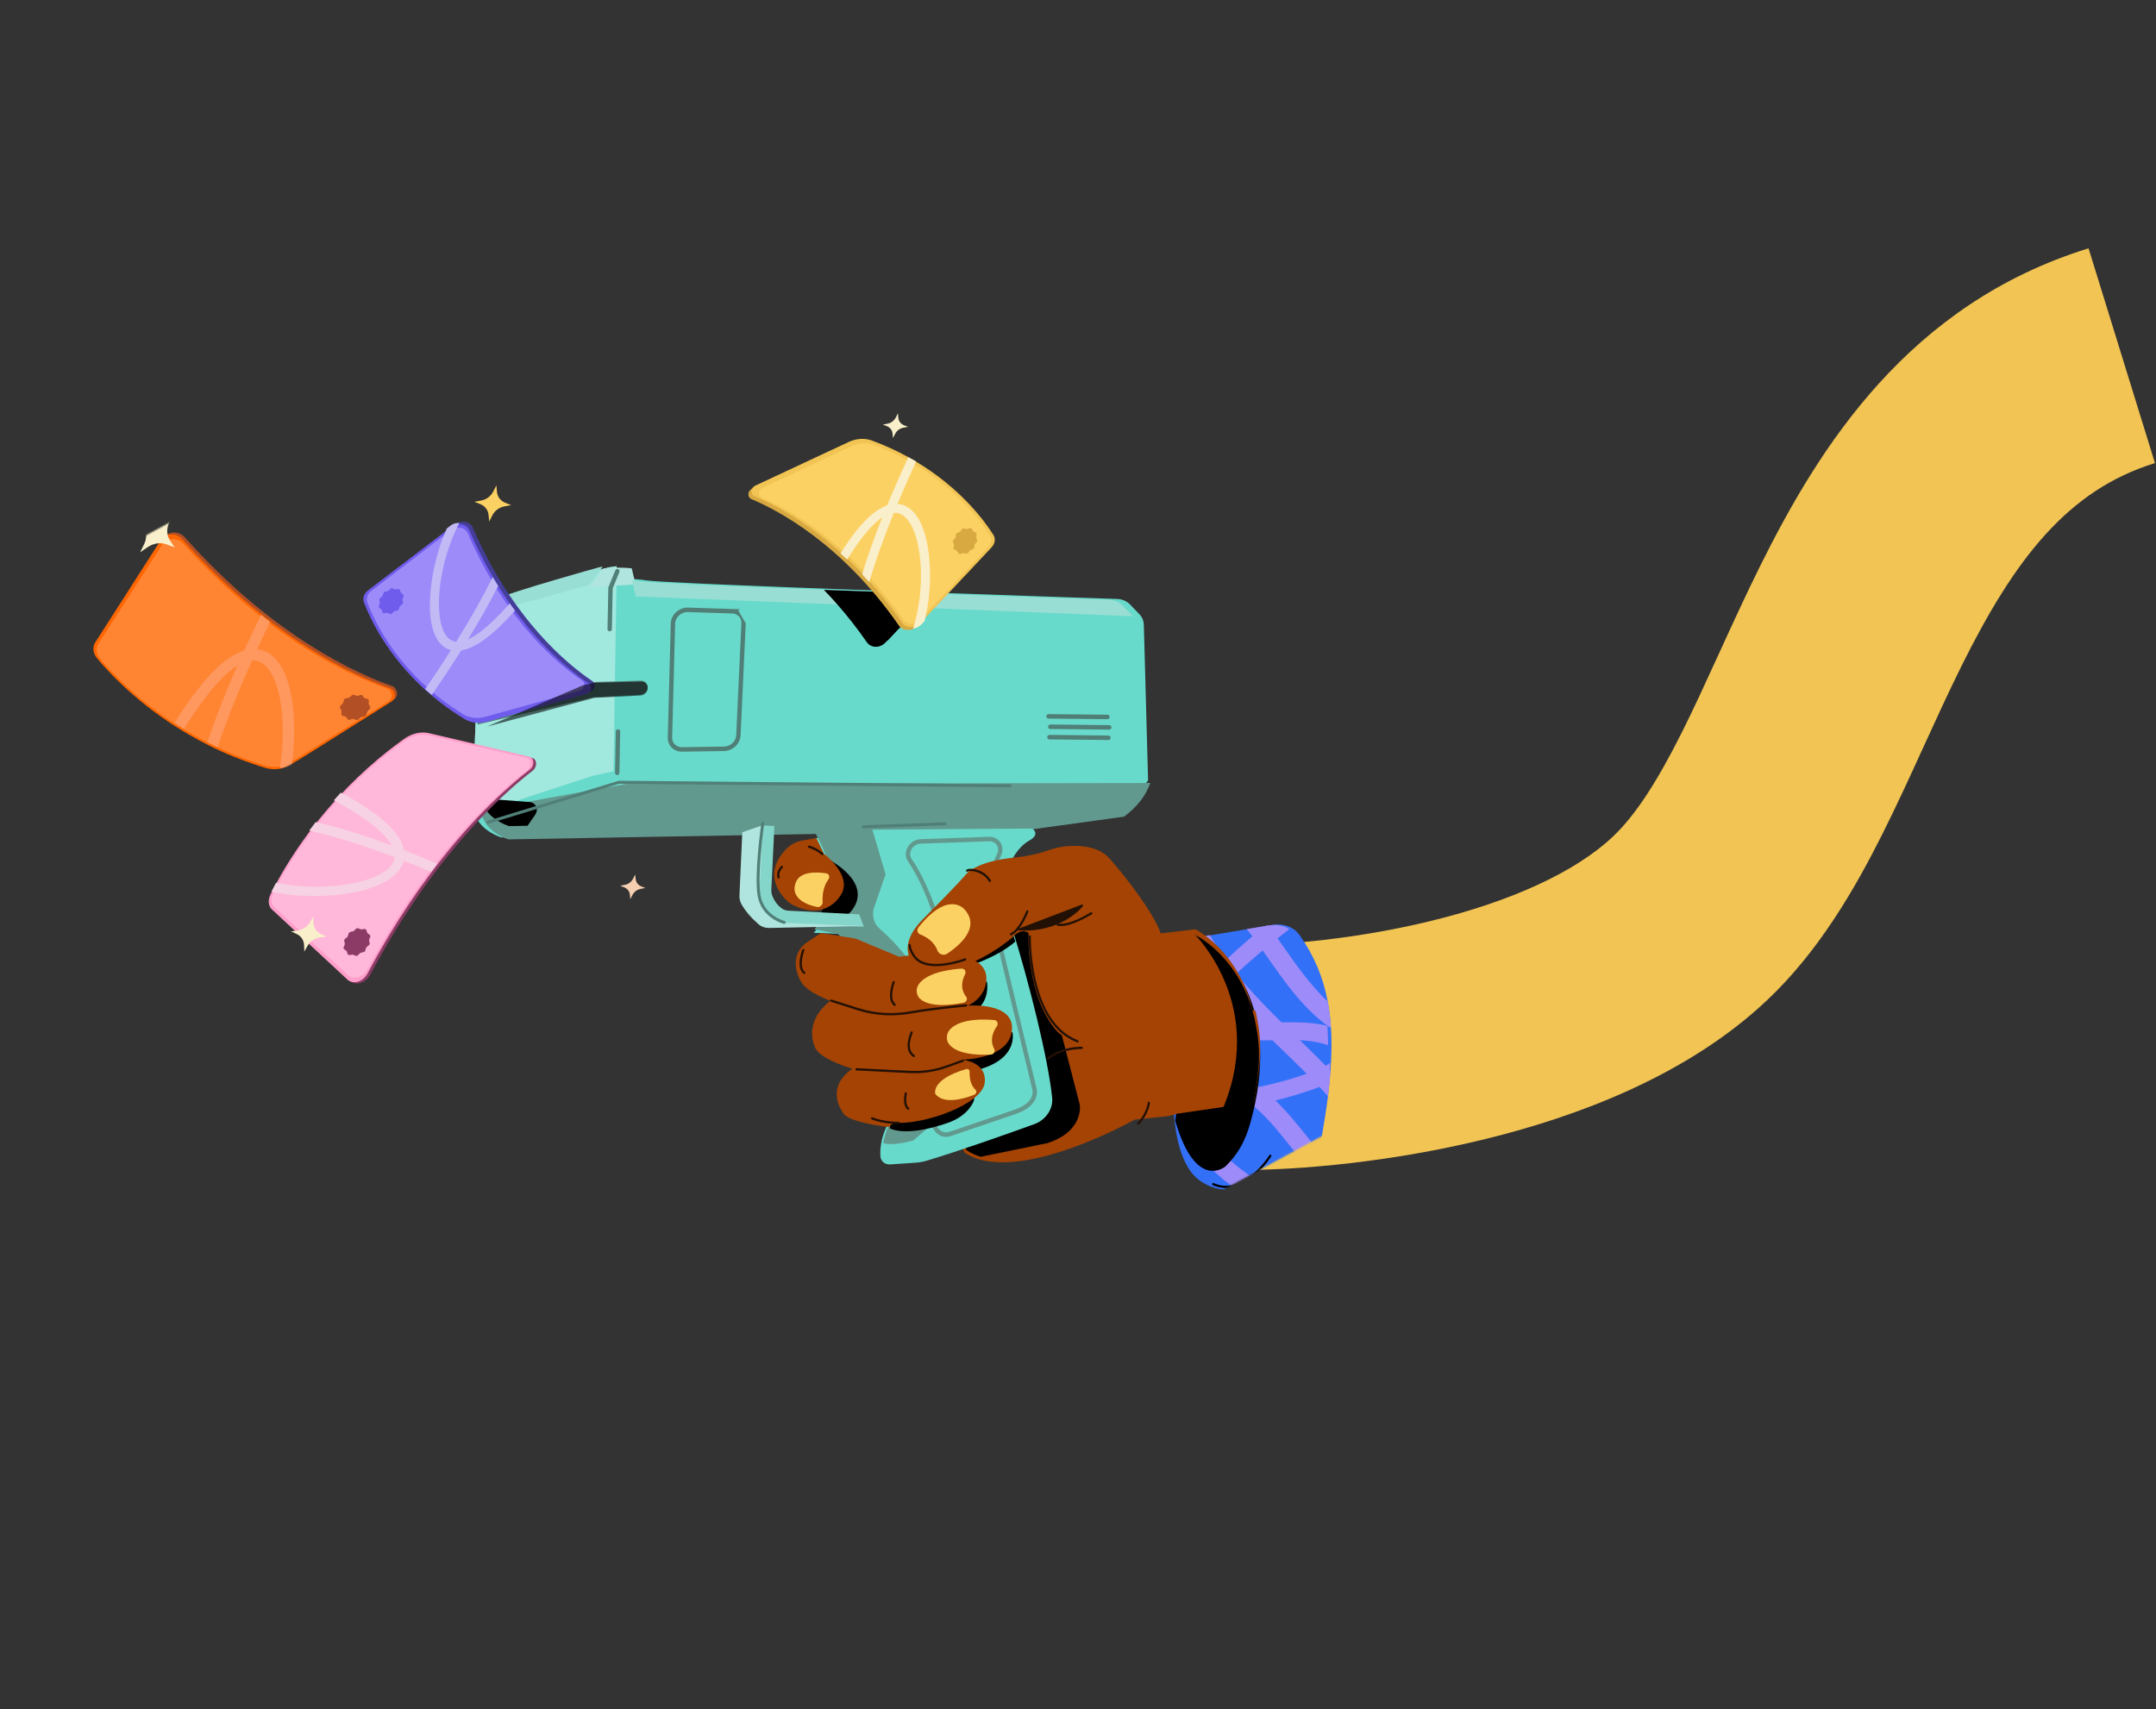 <svg width="1448" height="1148" viewBox="0 0 1448 1148" fill="none" xmlns="http://www.w3.org/2000/svg">
<rect x="0" y="0" width="1448" height="1148" fill="#333333" stroke="none"/>
<path fill-rule="evenodd" clip-rule="evenodd" d="M1129.35 492.366C1112.6 525.764 1098.07 547.955 1083.16 562.039C1057.54 586.236 1013.98 605.591 961.835 618.413C911.209 630.861 861.726 634.929 833.5 634.929V785.929C872.775 785.929 934.442 780.646 997.891 765.045C1059.82 749.817 1133.26 722.422 1186.84 671.818C1221.43 639.153 1245.47 597.656 1264.32 560.085C1273.94 540.907 1283.04 520.997 1291.61 502.251L1291.7 502.037C1300.43 482.945 1308.68 464.882 1317.43 447.265C1353.17 375.321 1388.76 329.16 1447.3 311.06L1402.7 166.798C1281.74 204.198 1221.83 300.287 1182.19 380.093C1172.35 399.92 1163.22 419.885 1154.81 438.304L1154.26 439.494C1145.5 458.666 1137.54 476.06 1129.35 492.366Z" fill="#F1C453"/>
<mask id="mask0_958_115" style="mask-type:luminance" maskUnits="userSpaceOnUse" x="21" y="82" width="918" height="973">
<path d="M21.268 401.179L610.309 82.123L938.913 735.482L349.873 1054.54L21.268 401.179Z" fill="white"/>
</mask>
<g mask="url(#mask0_958_115)">
<path d="M799.434 786.56C803.942 792.946 810.99 797.145 819.027 798.658C822.617 799.327 827.227 799.928 832.538 800.018C838.08 800.094 844.377 799.628 851.051 798.057C859.292 796.123 868.112 792.536 876.748 786.35C877.219 786.008 877.785 785.416 878.391 784.629C878.775 784.155 879.154 783.621 879.549 783.035C881.879 779.623 883.758 775.995 885.182 772.217C886.423 768.977 887.345 765.626 887.943 762.251C889.548 753.085 890.878 744.42 891.901 736.183C892.3 732.936 892.648 729.783 892.934 726.688C893.201 724.131 893.408 721.601 893.581 719.138C893.744 716.941 893.877 714.785 893.963 712.674C894.155 709.016 894.243 705.433 894.242 701.966C894.258 698.051 894.139 694.252 893.906 690.558C893.868 690.008 893.83 689.458 893.792 688.908C893.399 683.279 892.714 677.88 891.706 672.696C888.634 656.379 882.574 641.877 872.823 628.121C871.576 626.358 870.007 624.905 868.221 623.783C864.482 621.396 859.762 620.482 854.923 621.277L851.969 621.778L851.615 621.838L837.586 624.159L812.971 628.26L803.764 629.793C803.764 629.793 803.191 631.839 802.288 635.466C798.085 652.117 786.542 702.133 788.157 742.637C788.32 746.718 788.607 750.711 789.06 754.552C790.555 767.307 793.762 778.522 799.434 786.56Z" fill="#3370F8"/>
<path d="M884.088 700.014C886.735 700.531 889.455 701.142 891.927 702.125C891.942 698.217 891.824 694.425 891.592 690.738C891.554 690.189 891.516 689.64 891.479 689.091C878.564 685.809 864.515 686.819 850.977 686.857C844.167 686.885 837.207 686.905 830.747 685.257C827.669 684.448 824.689 683.321 822.157 681.516C820.24 680.122 818.736 678.176 818.262 676.241C817.627 673.694 818.04 671.477 818.932 669.131C819.908 666.61 821.461 664.191 823.372 661.688C827.52 656.267 833.072 651.461 838.365 646.8C847.299 638.897 856.498 631.33 865.979 624.092C862.251 621.709 857.544 620.797 852.717 621.591L849.772 622.09L849.419 622.151C840.34 629.432 831.546 637.041 823.172 644.972C813.042 654.575 802.126 667.932 806.679 681.485C811.422 695.654 829.374 698.419 843.315 698.804C856.833 699.154 870.973 697.477 884.088 700.014Z" fill="#9C8BF9"/>
<path d="M792.083 754.2C795.368 753.336 798.662 752.491 801.944 751.671C818.092 747.679 834.301 744.458 850.467 740.686C858.514 738.82 866.55 736.749 874.467 734.168C880.367 732.251 886.667 730.268 892.402 727.385C892.66 724.911 892.864 722.47 893.032 720.091C893.192 717.968 893.321 715.885 893.405 713.846C890.265 716.284 886.097 717.962 882.852 719.271C867.68 725.345 851.739 728.869 836.003 732.26C821.022 735.495 806.084 738.856 791.219 742.687C791.375 746.633 791.65 750.491 792.083 754.2Z" fill="#9C8BF9"/>
<path d="M800.996 749.884C801.546 743.313 803.104 735.824 807.723 730.312C811.87 725.385 817.328 723.866 823.29 723.398C835.438 722.424 845.348 728.778 853.369 736.109C862.57 744.539 870.437 754.134 878.158 763.828C880.468 766.74 882.826 769.602 885.153 772.504C883.724 776.292 881.837 779.93 879.499 783.351C879.101 783.939 878.721 784.474 878.335 784.949C874.178 779.467 869.9 774.079 865.573 768.69C857.862 759.078 849.828 749.004 839.932 741.388C835.951 738.302 832.401 736.458 827.541 735.584C827.435 735.573 826.901 735.512 826.615 735.468C826.568 735.47 826.533 735.444 826.513 735.455L826.493 735.467C826.134 735.418 825.782 735.39 825.44 735.375C824.634 735.35 823.835 735.341 823.017 735.386C822.555 735.417 822.078 735.476 821.632 735.495C821.556 735.492 821.511 735.496 821.464 735.498L821.427 735.518C820.502 735.688 819.597 735.847 818.682 736.079C818.858 736.092 818.162 736.38 818.127 736.312C817.937 736.458 817.688 736.68 817.535 736.806L817.518 736.816C817.381 737.025 816.793 737.716 816.677 737.866C816.677 737.866 816.107 738.834 815.943 739.077C814.514 741.919 813.951 745.084 813.595 748.094C812.976 753.446 813.432 759.493 815.035 763.669C818.48 772.546 825.824 779.54 833.124 785.147C838.936 789.619 845.263 793.685 850.888 798.413C844.187 799.988 837.865 800.456 832.301 800.379C824.704 794.846 816.988 789.265 811.107 782.033C803.722 772.972 799.991 762.091 800.996 749.884ZM803.407 629.709L812.651 628.171C823.547 647.635 838.611 664.542 854.289 680.39C867.24 693.488 880.901 705.955 893.584 719.286C893.207 724.774 892.632 730.452 891.898 736.376C879.836 722.797 866.401 710.358 853.412 697.658C834.128 678.805 815.282 658.879 801.925 635.397C802.832 631.76 803.407 629.709 803.407 629.709ZM851.801 621.673C859.754 632.386 867.036 643.636 875.163 654.08C880.205 660.553 885.601 667.058 891.7 672.722C892.807 678.441 893.534 684.409 893.909 690.631C890.402 688.346 887.127 685.714 884.008 682.953C865.131 666.104 852.839 643.691 837.364 624.059L851.801 621.673Z" fill="#9C8BF9"/>
<path d="M823.075 783.464C834.324 772.408 837.941 761.53 840.855 750.168C842.255 744.75 843.346 739.542 844.189 734.559C847.127 717.173 846.895 702.313 844.766 689.736C844.369 687.276 843.877 684.912 843.331 682.641C833.656 642.417 804.243 628.033 804.243 628.033L798.687 674.498L794.938 705.779L789.307 752.864C803.206 800.715 823.075 783.464 823.075 783.464Z" fill="black"/>
<path d="M647.638 774.142C650.502 776.073 653.687 777.552 657.127 778.604C662.397 780.233 668.263 780.867 674.437 780.764C712.301 780.21 762.023 752.092 762.023 752.092L782.216 749.987C784.668 749.727 787.106 749.207 789.473 748.403L790.289 748.138L821.005 743.638L841.959 740.553C844.842 723.413 848.684 706.823 844.608 685.917C844.379 684.712 844.163 683.524 843.935 682.362C843.698 681.184 843.46 680.047 843.204 678.924L843.184 678.935L826.08 675.771L799.487 670.889L762.039 664.01L730.87 618.128L727.63 613.329L727.577 613.224L719.652 601.599L685.991 600.704L652.581 619.842L625.231 635.522L625.211 635.533L612.651 642.737L612.577 642.777L602.361 648.619L640.843 755.282L645.723 768.822L647.638 774.142Z" fill="#A44303"/>
<path d="M320.016 549.478C320.228 549.901 320.463 550.317 320.712 550.721C320.892 551.037 321.101 551.353 321.301 551.659C321.395 551.803 321.516 551.952 321.63 552.128C321.862 552.456 322.11 552.755 322.354 553.056C322.656 553.43 322.955 553.788 323.262 554.121C323.946 554.875 324.677 555.58 325.42 556.215C325.784 556.518 326.133 556.8 326.471 557.094C326.551 557.16 326.622 557.207 326.692 557.255C327.784 558.069 328.874 558.797 329.918 559.422C333.134 561.333 335.925 562.263 336.546 562.469L336.654 562.496L336.674 562.486L342.249 562.401L348.934 562.278L595.383 557.838L686.788 556.191L753.216 547.022L771.058 524.209L770.768 513.464L770.751 513.43L770.771 513.419L769.349 461.061L768.195 419.308C768.076 417.104 767.271 415.03 765.909 413.347C765.752 413.128 765.551 412.913 765.34 412.68L758.963 406.06C756.74 403.783 753.669 402.441 750.277 402.333C741.836 402.046 723.81 401.442 700.4 400.645C681.069 399.967 658.065 399.185 633.803 398.331C609.968 397.48 584.925 396.574 560.899 395.674C550.02 395.261 539.358 394.856 529.125 394.46C479.498 392.523 439.851 390.756 434.063 389.85C432.175 389.554 430.375 389.34 428.674 389.181C422.251 388.557 417.018 388.713 413.258 389.043C411.564 389.184 410.178 389.374 409.113 389.542C407.486 389.819 406.619 390.051 406.619 390.051C406.619 390.051 406.553 390.064 406.452 390.099C406.378 390.139 406.27 390.151 406.123 390.188C405.691 390.316 404.987 390.503 404.062 390.766C403.879 390.823 403.649 390.881 403.421 390.943C402.971 391.077 402.476 391.217 401.944 391.373C401.572 391.469 401.205 391.583 400.811 391.687C399.948 391.936 399.005 392.213 397.99 392.483C397.54 392.618 397.063 392.748 396.576 392.903C396.065 393.051 395.532 393.207 394.993 393.351C394.379 393.532 393.738 393.708 393.088 393.908C392.711 394.003 392.344 394.117 391.959 394.239C391.566 394.343 391.182 394.466 390.785 394.572C390.541 394.642 390.291 394.711 390.045 394.778C388.753 395.155 387.397 395.547 385.996 395.936C384.583 396.359 383.128 396.781 381.634 397.22C380.405 397.587 379.157 397.959 377.915 398.332C375.147 399.142 372.305 399.989 369.49 400.848C367.959 401.308 366.427 401.772 364.924 402.244C364.384 402.384 363.853 402.544 363.329 402.718C362.311 403.032 361.314 403.335 360.312 403.64C360.259 403.669 360.202 403.7 360.149 403.686C359.241 403.983 358.343 404.256 357.463 404.514C355.354 405.182 353.307 405.839 351.365 406.459C349.181 407.172 347.126 407.853 345.237 408.487C344.841 408.636 344.453 408.76 344.069 408.883C343.932 408.938 343.796 408.988 343.648 409.025C342.648 409.373 341.713 409.708 340.839 410.03C340.499 410.148 340.158 410.271 339.847 410.396C339.331 410.586 338.834 410.77 338.356 410.943C338.116 411.073 337.871 411.144 337.63 411.228C337.218 411.389 336.831 411.556 336.464 411.712C336.227 411.798 335.994 411.901 335.783 411.996C335.553 412.097 335.341 412.189 335.146 412.275C326.026 416.441 323.394 421.31 322.636 423.689C322.313 424.645 322.315 425.206 322.315 425.206C322.315 425.206 322.306 425.426 322.274 425.877C322.258 426.167 322.245 426.521 322.22 426.988C322.204 427.235 322.188 427.482 322.168 427.773C322.156 428.214 322.128 428.725 322.102 429.282C322.055 430.127 322.007 431.063 321.956 432.13C321.912 432.93 321.875 433.794 321.818 434.712C321.818 434.755 321.815 434.799 321.804 434.829C321.767 435.778 321.716 436.802 321.662 437.87C321.592 438.99 321.542 440.16 321.475 441.388C321.46 441.916 321.432 442.47 321.386 443.037C321.165 447.656 320.889 452.957 320.622 458.659C320.574 459.833 320.518 461.031 320.454 462.257C320.442 462.521 320.435 462.786 320.407 463.06C320.363 463.86 320.328 464.68 320.294 465.499C320.297 465.649 320.291 465.781 320.278 465.941C320.202 467.431 320.136 468.939 320.06 470.472C320.073 470.641 320.058 470.797 320.044 470.957C319.986 472.481 319.912 474.016 319.833 475.551C319.827 475.726 319.822 475.901 319.818 476.079C319.705 478.67 319.588 481.288 319.475 483.879C319.416 485.403 319.341 486.936 319.274 488.444C319.231 489.526 319.177 490.594 319.153 491.669C319.123 492.549 319.077 493.397 319.043 494.259C319.022 495.114 318.988 495.976 318.941 496.822C318.902 498.292 318.839 499.756 318.783 501.192C318.711 503.113 318.642 504.989 318.581 506.838C318.547 507.658 318.512 508.477 318.487 509.272C318.392 512.221 318.307 515.055 318.214 517.769C318.175 519.239 318.139 520.665 318.112 522.066C318.091 523.006 318.07 523.904 318.05 524.801C318.005 526.818 317.96 528.7 317.951 530.459C317.948 531.39 317.936 532.306 317.926 533.175C317.916 535.539 317.929 537.586 317.964 539.297C317.971 539.684 317.986 540.043 318.004 540.4C318.013 540.614 318.017 540.807 318.021 541C318.04 541.462 318.064 541.882 318.088 542.26C318.095 542.409 318.113 542.547 318.12 542.696C318.127 542.802 318.15 542.898 318.155 543.001C318.198 543.368 318.242 543.735 318.294 544.074C318.487 545.441 318.863 546.706 319.313 547.891C319.515 548.429 319.76 548.968 320.016 549.478Z" fill="#68DACB"/>
<path d="M324.958 550.909C325.171 551.333 325.402 551.742 325.65 552.146C325.827 552.457 326.033 552.775 326.23 553.075C326.326 553.216 326.447 553.364 326.56 553.539C326.79 553.864 327.032 554.163 327.278 554.459C327.578 554.831 327.874 555.186 328.179 555.517C328.857 556.265 329.582 556.964 330.32 557.595C330.678 557.897 331.03 558.178 331.363 558.466C331.443 558.532 331.512 558.579 331.582 558.626C332.664 559.439 333.748 560.157 334.783 560.777C337.974 562.673 340.744 563.597 341.36 563.801L341.467 563.829L341.487 563.818L347.02 563.736L353.651 563.62L598.217 559.275L688.924 557.665L754.851 548.583C763.771 542.052 769.529 534.468 772.56 525.957L420.696 526.549L415.334 527.526L323.078 544.181C323.078 544.181 323.108 544.382 323.112 544.484C323.156 544.848 323.196 545.213 323.25 545.548C323.439 546.906 323.815 548.159 324.261 549.335C324.462 549.869 324.705 550.404 324.958 550.909Z" fill="#62998F"/>
<path d="M320.371 541.76C320.585 542.187 320.821 542.605 321.072 543.011C321.253 543.329 321.464 543.647 321.665 543.954C321.76 544.1 321.882 544.25 321.997 544.427C322.23 544.756 322.48 545.057 322.726 545.36C323.03 545.737 323.331 546.097 323.64 546.432L349.935 536.87L397.722 521.23L412.052 518.009L414.227 380.334C412.521 380.477 411.126 380.667 410.053 380.837C408.416 381.116 407.542 381.35 407.542 381.35C407.542 381.35 407.476 381.362 407.374 381.398C407.3 381.438 407.191 381.45 407.043 381.487C406.608 381.616 405.9 381.804 404.969 382.069C404.764 382.137 404.553 382.185 404.323 382.247C403.87 382.382 403.372 382.523 402.836 382.68C402.462 382.777 402.092 382.891 401.696 382.996C400.827 383.247 399.878 383.526 398.856 383.797C398.403 383.933 397.93 384.08 397.432 384.22C396.917 384.369 396.381 384.526 395.839 384.671C395.221 384.853 394.575 385.03 393.92 385.232C393.541 385.328 393.171 385.442 392.785 385.565C392.389 385.67 392.002 385.793 391.603 385.9C391.356 385.971 391.105 386.04 390.857 386.108C389.556 386.487 388.191 386.882 386.781 387.273C385.359 387.699 383.893 388.124 382.389 388.566C381.172 388.924 379.916 389.299 378.645 389.685C375.859 390.501 372.997 391.353 370.164 392.218C368.623 392.68 367.08 393.148 365.567 393.623C365.023 393.764 364.489 393.925 363.962 394.1C362.937 394.416 361.932 394.721 360.924 395.028C360.871 395.058 360.814 395.089 360.76 395.075C359.846 395.374 358.941 395.648 358.055 395.908C355.932 396.581 353.872 397.242 351.917 397.866C349.718 398.583 347.649 399.269 345.748 399.907C345.349 400.057 344.962 400.18 344.572 400.305C344.433 400.361 344.296 400.412 344.148 400.449C343.15 400.817 342.199 401.136 341.32 401.46C340.978 401.579 340.637 401.701 340.321 401.829C339.802 402.02 339.301 402.205 338.821 402.379C338.579 402.51 338.332 402.581 338.089 402.666C337.675 402.828 337.285 402.996 336.915 403.153C336.677 403.239 336.442 403.343 336.23 403.439C335.999 403.54 335.785 403.633 335.589 403.719C326.408 407.913 323.758 412.811 322.995 415.205C322.67 416.167 322.672 416.732 322.672 416.732C322.672 416.732 322.663 416.953 322.631 417.407C322.615 417.698 322.602 418.055 322.577 418.524C322.56 418.773 322.544 419.021 322.525 419.315C322.512 419.758 322.484 420.272 322.458 420.832C322.411 421.683 322.363 422.625 322.312 423.697C322.268 424.503 322.21 425.383 322.173 426.295C322.173 426.338 322.17 426.383 322.159 426.413C322.101 427.379 322.07 428.398 322.016 429.472C321.945 430.599 321.896 431.777 321.829 433.012C321.813 433.543 321.785 434.1 321.739 434.672C321.517 439.318 321.239 444.652 320.971 450.388C320.907 451.578 320.85 452.784 320.802 454.008C320.791 454.274 320.784 454.541 320.755 454.816C320.731 455.611 320.693 456.437 320.642 457.27C320.645 457.422 320.639 457.554 320.626 457.715C320.55 459.214 320.483 460.731 320.407 462.274C320.42 462.443 320.405 462.601 320.392 462.761C320.332 464.294 320.258 465.839 320.179 467.383C320.173 467.559 320.168 467.735 320.164 467.914C320.05 470.522 319.933 473.155 319.82 475.763C319.761 477.296 319.685 478.838 319.618 480.355C319.592 481.434 319.55 482.526 319.496 483.6C319.466 484.485 319.424 485.337 319.386 486.206C319.365 487.066 319.331 487.933 319.283 488.784C319.244 490.263 319.181 491.736 319.124 493.181C319.053 495.113 318.984 497.001 318.922 498.862C318.888 499.686 318.853 500.51 318.827 501.31C318.732 504.277 318.648 507.128 318.553 509.859C318.534 511.327 318.487 512.791 318.451 514.182C318.431 515.128 318.41 516.031 318.389 516.934C318.355 518.933 318.32 520.846 318.291 522.626C318.287 523.563 318.276 524.485 318.266 525.358C318.256 527.737 318.269 529.797 318.305 531.518C318.312 531.907 318.327 532.268 318.345 532.628C318.354 532.843 318.358 533.037 318.362 533.232C318.381 533.696 318.406 534.119 318.43 534.499C318.437 534.649 318.455 534.788 318.462 534.937C318.469 535.044 318.492 535.141 318.497 535.245C318.541 535.614 318.585 535.983 318.637 536.324C318.832 537.699 319.21 538.972 319.664 540.164C319.868 540.706 320.114 541.248 320.371 541.76Z" fill="#A1E8DF"/>
<path d="M396.025 394.549L426.855 392.57L424.287 381.743C415.015 380.838 408.198 381.555 404.773 382.119L396.034 394.567L396.025 394.549Z" fill="#AFE5DE"/>
<path d="M320.094 413.762L396.164 392.752L404.761 380.602C403.166 380.853 402.304 381.062 402.304 381.062C402.304 381.062 344.762 397.041 332.366 402.647C323.428 406.682 320.849 411.42 320.113 413.752L320.094 413.762Z" fill="#99DED4"/>
<path d="M426.996 400.613L562.619 406.023L616.624 408.179L760.736 413.926C760.553 413.702 760.352 413.488 760.142 413.255L753.783 406.653C751.585 404.372 748.505 403.044 745.142 402.929C729.427 402.391 680.377 400.76 625.444 398.804C601.836 397.952 577.128 397.051 553.532 396.173C491.28 393.83 436.685 391.518 429.804 390.461C427.93 390.184 426.152 389.961 424.446 389.784L426.996 400.613Z" fill="#99DED4"/>
<path d="M321.221 476.095L399.273 458.109L430.347 457.211C432.884 457.138 434.875 458.979 434.867 461.456C434.858 464.122 432.564 466.471 429.79 466.63L398.774 468.285L320.749 486.66L321.201 476.106L321.221 476.095Z" fill="#507F77"/>
<path d="M649.058 772.544C651.956 774.488 655.17 775.977 658.653 777.038L703.51 767.836C728.222 759.804 725.198 742.114 725.198 742.114L694.895 624.771L693.43 620.053L668.304 631.493L647.123 767.176L649.058 772.544Z" fill="black"/>
<path d="M597.85 782.174L615.336 780.968C617.605 780.814 619.882 780.395 622.108 779.737C644.128 773.181 677.078 761.48 694.764 755.07C702.396 752.304 707.438 744.833 706.654 737.331C703.828 710.72 691.424 660.906 679.645 623.022C665.446 577.294 691.262 564.646 691.262 564.646C699.149 560.157 693.258 556.54 693.258 556.54L583.73 557.32L547.313 563.082C560.915 587.619 561.874 609.098 546.509 626.585L578.968 627.882C600.599 661.902 595.3 757.011 595.3 757.011C593.356 761.181 592.29 765.051 591.729 768.45C591.199 771.721 591.163 774.549 591.311 776.799C591.539 780.1 594.393 782.396 597.841 782.155L597.85 782.174Z" fill="#68DACB"/>
<path fill-rule="evenodd" clip-rule="evenodd" d="M609.698 568.937C608.007 571.857 607.746 575.607 609.87 578.707L609.872 578.708C620.643 594.373 630.287 620.792 635.208 647.695C640.139 674.652 640.246 701.656 632.36 718.626C625.797 732.76 623.839 742.543 624.236 749.35C624.638 756.236 627.451 760.029 630.19 762.051C630.19 762.052 630.191 762.052 630.192 762.053L631.059 760.828L630.188 762.05C630.189 762.051 630.189 762.051 630.19 762.051C632.569 763.817 635.757 764.055 638.6 763.102L638.604 763.101C646.715 760.355 669.433 752.655 682.26 748.268L682.262 748.268C690.457 745.455 694.111 741.429 695.594 737.821C696.324 736.044 696.492 734.449 696.472 733.285C696.463 732.703 696.406 732.228 696.349 731.887C696.321 731.716 696.292 731.578 696.268 731.477C696.257 731.427 696.246 731.385 696.238 731.353C696.236 731.345 696.234 731.337 696.232 731.33L696.238 731.353C696.238 731.354 696.238 731.354 694.812 731.732L693.405 732.178L693.405 732.176C693.405 732.177 693.405 732.178 694.812 731.732L693.387 732.11L693.396 732.145L693.402 732.166C693.401 732.164 693.401 732.165 693.402 732.167C693.402 732.168 693.402 732.168 693.402 732.168C693.404 732.174 693.407 732.187 693.412 732.207C693.422 732.251 693.438 732.327 693.456 732.431C693.491 732.641 693.531 732.964 693.537 733.375C693.551 734.196 693.434 735.361 692.891 736.683C691.827 739.272 688.982 742.801 681.363 745.416L681.812 746.842L681.361 745.416C681.362 745.416 681.362 745.416 681.363 745.416C668.541 749.801 645.828 757.499 637.716 760.245C637.717 760.245 637.718 760.245 637.719 760.244L638.16 761.673L637.716 760.245C637.716 760.245 637.716 760.245 637.716 760.245C635.575 760.962 633.406 760.702 631.93 759.606L631.927 759.604C629.903 758.11 627.517 755.141 627.167 749.133C626.811 743.044 628.549 733.8 635.007 719.891C635.008 719.891 635.007 719.891 635.007 719.891C643.315 702.012 643.049 674.2 638.093 647.105C633.127 619.956 623.371 593.087 612.279 576.955C612.279 576.956 612.279 576.956 612.28 576.957L611.075 577.831L612.279 576.955C612.279 576.955 612.279 576.955 612.279 576.955C610.919 574.97 611.019 572.517 612.218 570.448C613.419 568.374 615.679 566.795 618.46 566.699L664.907 565.095C669.174 565.336 671.55 569.419 669.707 573.37L669.706 573.373C667.597 577.918 665.389 583.507 664.019 589.335C662.653 595.15 662.097 601.307 663.393 606.937C665.503 616.084 673.004 647.383 679.973 676.384C683.458 690.887 686.812 704.818 689.294 715.124C690.535 720.277 691.559 724.524 692.272 727.482L693.386 732.106L693.387 732.109C693.387 732.11 693.387 732.11 694.812 731.732C696.22 731.286 696.22 731.287 696.22 731.289L696.221 731.291L696.223 731.297L696.227 731.312C696.228 731.318 696.23 731.324 696.232 731.33L695.122 726.726C694.409 723.768 693.386 719.521 692.145 714.368C689.662 704.063 686.309 690.132 682.824 675.629C675.852 646.621 668.357 615.341 666.251 606.211C665.099 601.212 665.565 595.572 666.873 590.004C668.178 584.449 670.297 579.069 672.353 574.639C675.281 568.36 670.95 561.854 664.198 562.081L663.209 562.115L663.197 562.145L618.399 563.693C618.399 563.693 618.399 563.693 618.399 563.693C614.548 563.825 611.387 566.022 609.698 568.937Z" fill="#62998F"/>
<path d="M593.19 767.854C600.428 770.109 613.457 766.013 613.457 766.013L626.041 755.267C650.396 688.695 612.96 643.155 590.791 623.837C586.701 620.273 585.278 614.636 587.163 609.2L594.768 587.367L584.981 554.122L547.769 559.956C561.67 584.796 562.652 606.541 546.953 624.245L562.856 627.434C592.738 656.486 596.82 756.283 596.82 756.283C594.835 760.505 593.745 764.423 593.172 767.864L593.19 767.854Z" fill="#62998F"/>
<path d="M557.377 577.823C557.377 577.823 590.034 594.744 569.082 614.841L551.562 613.926C551.562 613.926 561.98 583.575 557.36 577.832L557.377 577.823Z" fill="black"/>
<path d="M548.285 562.94L553.409 573.552C553.409 573.552 572.448 587.865 565.064 600.603C565.064 600.603 555.825 618.993 533.135 608.187C531.444 607.394 529.901 606.367 528.581 605.112C523.51 600.3 512.426 586.671 527.883 570.439C530.754 567.413 534.552 565.381 538.554 564.661L548.285 562.94Z" fill="#A44303"/>
<path d="M556.32 590.731C557.546 589.063 556.835 586.941 554.902 586.639C548.551 585.654 537.357 585.138 534.45 592.756C530.898 602.117 539.326 607.227 548.603 609.219C550.593 609.644 552.61 607.94 552.499 605.93C552.279 601.948 552.668 595.742 556.345 590.738L556.32 590.731Z" fill="#FCD164"/>
<path fill-rule="evenodd" clip-rule="evenodd" d="M543.14 569.482L543.147 569.484L543.181 569.493C543.212 569.501 543.261 569.514 543.325 569.532C543.453 569.568 543.645 569.624 543.889 569.703C544.378 569.862 545.078 570.114 545.911 570.482C547.578 571.218 549.761 572.412 551.837 574.243C552.143 574.514 552.608 574.475 552.876 574.158C553.144 573.84 553.112 573.363 552.806 573.093C550.59 571.138 548.27 569.871 546.508 569.093C545.626 568.704 544.88 568.435 544.351 568.263C544.087 568.177 543.876 568.115 543.73 568.074C543.657 568.054 543.6 568.039 543.56 568.028L543.513 568.016L543.5 568.013L543.496 568.012L543.495 568.012C543.494 568.012 543.494 568.012 543.317 568.747L543.494 568.012C543.099 567.917 542.699 568.169 542.602 568.575C542.504 568.981 542.745 569.387 543.14 569.482Z" fill="#231005"/>
<path fill-rule="evenodd" clip-rule="evenodd" d="M525.697 581.815C525.424 581.51 524.959 581.493 524.657 581.778L525.151 582.331C524.657 581.778 524.657 581.779 524.657 581.779L524.656 581.779L524.655 581.78L524.652 581.784L524.641 581.794C524.632 581.803 524.62 581.815 524.605 581.83C524.574 581.86 524.532 581.903 524.48 581.958C524.375 582.067 524.23 582.225 524.062 582.426C523.728 582.825 523.294 583.401 522.904 584.105C522.132 585.499 521.474 587.505 522.266 589.632C522.411 590.02 522.836 590.21 523.216 590.056C523.595 589.902 523.786 589.462 523.642 589.074C523.073 587.547 523.514 586.042 524.181 584.839C524.51 584.244 524.881 583.749 525.171 583.403C525.316 583.231 525.438 583.097 525.523 583.009C525.565 582.964 525.598 582.931 525.619 582.91L525.642 582.888L525.646 582.884L525.646 582.884C525.947 582.599 525.97 582.121 525.697 581.815Z" fill="#231005"/>
<path d="M679.965 693.476C679.965 693.476 684.638 711.764 655.303 719.007L654.176 739.042C654.176 739.042 651.25 749.017 636.872 754.143C622.496 759.271 606.572 762.02 597.548 757.977L611.392 663.388L624.93 642.026L662.853 659.578C662.853 659.578 665.336 672.084 654.722 679.256L679.982 693.467L679.965 693.476Z" fill="black"/>
<path d="M652.932 648.156C652.932 648.156 670.969 642.172 681.92 632.451L676.342 615.433L645.305 636.294L647.972 649.919L652.932 648.156Z" fill="black"/>
<path d="M574.665 630.504L603.925 642.7C603.925 642.7 664.184 632.328 662.429 658.343C662.429 658.343 662.591 669.384 650.178 675.492C650.178 675.492 681.774 672.886 679.615 692.302C677.453 711.72 645.891 711.832 645.891 711.832C645.891 711.832 662.851 712.86 661.365 727.269C659.882 741.676 620.385 755.896 600.18 754.154L596.899 757.026C596.899 757.026 568.563 754.012 566.043 747.206C566.043 747.206 553.402 731.09 572.55 717.83C572.55 717.83 553.265 712.608 547.971 704.742C547.971 704.742 537.864 687.736 557.707 672.261C557.707 672.261 542.189 666.839 538.083 659.578C538.083 659.578 528.168 644.332 540.984 633.666L551.379 626.725L564.315 628.812L574.655 630.486L574.665 630.504Z" fill="#A44303"/>
<path d="M669.462 689.424C666.987 692.916 664.502 698.546 667.759 704.661C668.611 706.265 667.369 708.351 665.421 708.427C657.469 708.811 641.835 708.472 636.844 700.6C636.844 700.6 632.316 692.802 643.417 687.78C650.877 684.384 661.517 684.652 667.709 685.183C669.81 685.369 670.73 687.627 669.462 689.424Z" fill="#FCD164"/>
<path d="M648.149 654.483C646.216 658.24 644.629 664.087 648.865 669.529C649.983 670.961 649.059 673.153 647.118 673.557C639.208 675.116 623.504 677.108 617.257 670.244C617.257 670.244 611.492 663.357 621.799 656.811C628.737 652.417 639.432 651.06 645.706 650.647C647.847 650.507 649.119 652.568 648.129 654.494L648.149 654.483Z" fill="#FCD164"/>
<path d="M651.2 719.878C651.095 723.095 651.525 728.683 655.15 731.975C656.242 732.984 655.7 734.856 654.185 735.44C647.501 738.05 633.956 742.085 628.197 734.869C628.197 734.869 624.679 725.327 648.755 718.153C650.038 717.758 651.239 718.603 651.207 719.851L651.2 719.878Z" fill="#FCD164"/>
<path fill-rule="evenodd" clip-rule="evenodd" d="M585.033 750.947C584.879 751.336 585.059 751.775 585.435 751.927C589.486 753.567 593.977 754.336 597.436 754.698C599.169 754.879 600.652 754.959 601.703 754.994C602.229 755.012 602.647 755.018 602.935 755.019C603.079 755.02 603.191 755.02 603.267 755.019L603.354 755.019L603.377 755.018L603.383 755.018L603.385 755.018C603.385 755.018 603.386 755.018 603.385 754.307L603.385 755.018C603.791 755.011 604.121 754.667 604.121 754.249C604.12 753.831 603.79 753.498 603.384 753.505C603.384 753.505 603.384 753.505 603.384 753.505L603.379 753.505L603.359 753.505L603.28 753.506C603.21 753.506 603.104 753.507 602.966 753.506C602.69 753.504 602.285 753.498 601.773 753.482C600.749 753.448 599.301 753.369 597.607 753.192C594.211 752.837 589.867 752.086 585.992 750.518C585.616 750.366 585.187 750.558 585.033 750.947Z" fill="#231005"/>
<path fill-rule="evenodd" clip-rule="evenodd" d="M574.517 718.248C574.492 718.665 574.8 719.02 575.206 719.04L611.376 720.824C619.7 721.247 628.21 719.942 636.327 717.018C636.327 717.018 636.327 717.018 636.327 717.018L646.92 713.206C647.305 713.068 647.513 712.636 647.384 712.242C647.254 711.847 646.837 711.64 646.452 711.779L635.859 715.59C627.918 718.452 619.598 719.726 611.47 719.313L575.298 717.529C574.892 717.509 574.543 717.831 574.517 718.248Z" fill="#231005"/>
<path fill-rule="evenodd" clip-rule="evenodd" d="M612.618 692.846C612.251 692.67 611.81 692.833 611.634 693.21L612.3 693.528C611.634 693.21 611.634 693.21 611.634 693.21L611.633 693.214L611.629 693.222L611.616 693.25C611.605 693.275 611.589 693.31 611.569 693.355C611.529 693.445 611.473 693.576 611.403 693.744C611.265 694.078 611.077 694.558 610.874 695.146C610.468 696.32 609.997 697.94 609.746 699.709C609.25 703.2 609.583 707.567 613.392 709.967C613.737 710.185 614.192 710.073 614.409 709.719C614.625 709.364 614.521 708.9 614.176 708.682C611.142 706.771 610.733 703.24 611.206 699.91C611.439 698.269 611.879 696.749 612.265 695.635C612.457 695.079 612.634 694.628 612.762 694.317C612.826 694.162 612.878 694.042 612.913 693.962C612.931 693.922 612.944 693.892 612.953 693.873L612.963 693.852L612.965 693.847C612.965 693.847 612.965 693.847 612.965 693.847M612.618 692.846C612.986 693.021 613.141 693.47 612.965 693.847L612.618 692.846Z" fill="#231005"/>
<path fill-rule="evenodd" clip-rule="evenodd" d="M608.526 733.694C608.128 733.604 607.732 733.861 607.641 734.267L608.361 734.428C607.641 734.267 607.641 734.266 607.641 734.267L607.64 734.269L607.639 734.275L607.635 734.295C607.631 734.312 607.626 734.336 607.619 734.367C607.607 734.428 607.589 734.518 607.567 734.631C607.524 734.859 607.467 735.184 607.409 735.581C607.294 736.373 607.176 737.461 607.165 738.635C607.154 739.805 607.25 741.092 607.582 742.268C607.913 743.443 608.497 744.568 609.505 745.322C609.832 745.567 610.295 745.494 610.538 745.158C610.781 744.823 610.713 744.352 610.386 744.107C609.728 743.615 609.28 742.83 609.002 741.842C608.724 740.856 608.632 739.727 608.642 738.637C608.652 737.551 608.762 736.536 608.87 735.789C608.924 735.416 608.978 735.113 609.017 734.904C609.037 734.8 609.053 734.72 609.064 734.666C609.07 734.639 609.074 734.619 609.077 734.607L609.08 734.593L609.081 734.59C609.081 734.59 609.081 734.59 609.081 734.59M609.081 734.59C609.081 734.59 609.081 734.59 609.081 734.59C609.171 734.184 608.923 733.783 608.526 733.694L609.081 734.59Z" fill="#231005"/>
<path fill-rule="evenodd" clip-rule="evenodd" d="M557.49 671.921C557.372 672.322 557.591 672.742 557.98 672.857L558.023 672.87L558.163 672.913C558.29 672.951 558.487 673.011 558.766 673.097C559.322 673.268 560.204 673.542 561.5 673.951C564.093 674.769 568.346 676.127 574.984 678.286C588.386 682.644 600.463 682.924 613.272 680.578C619.599 679.421 628.513 678.302 635.859 677.471C639.529 677.056 642.803 676.714 645.159 676.475C646.337 676.356 647.285 676.262 647.939 676.199C648.266 676.167 648.519 676.143 648.691 676.126L648.951 676.102C648.951 676.102 648.951 676.102 648.896 675.348C648.84 674.594 648.84 674.594 648.84 674.594L648.577 674.619C648.405 674.636 648.151 674.66 647.823 674.692C647.168 674.756 646.217 674.849 645.037 674.969C642.677 675.208 639.398 675.551 635.721 675.967C628.373 676.798 619.416 677.921 613.036 679.088C600.432 681.397 588.597 681.118 575.447 676.843C568.806 674.682 564.549 673.323 561.951 672.503C560.652 672.094 559.767 671.819 559.207 671.646C558.927 671.56 558.728 671.499 558.599 671.46L558.456 671.417L558.412 671.404L558.409 671.403C558.409 671.403 558.408 671.403 558.194 672.13L558.409 671.403C558.021 671.287 557.609 671.519 557.49 671.921ZM648.896 675.348L648.84 674.594C649.245 674.556 649.599 674.863 649.629 675.279C649.66 675.696 649.357 676.064 648.951 676.102L648.896 675.348Z" fill="#231005"/>
<path fill-rule="evenodd" clip-rule="evenodd" d="M600.492 658.995C600.113 658.847 599.685 659.041 599.535 659.43L600.222 659.699C599.535 659.43 599.536 659.43 599.535 659.43L599.534 659.434L599.531 659.441L599.521 659.469C599.512 659.492 599.499 659.526 599.483 659.57C599.451 659.658 599.405 659.787 599.349 659.95C599.236 660.277 599.082 660.746 598.913 661.32C598.577 662.466 598.179 664.042 597.943 665.752C597.707 667.455 597.625 669.329 597.945 671.053C598.266 672.783 599.003 674.416 600.447 675.542C600.769 675.793 601.232 675.727 601.481 675.395C601.73 675.063 601.671 674.591 601.349 674.34C600.277 673.504 599.672 672.253 599.394 670.757C599.116 669.256 599.179 667.564 599.403 665.947C599.626 664.336 600.003 662.838 600.326 661.739C600.487 661.191 600.634 660.744 600.74 660.437C600.793 660.283 600.835 660.164 600.864 660.085C600.879 660.045 600.89 660.015 600.897 659.995L600.906 659.974L600.907 659.969C601.057 659.581 600.871 659.144 600.492 658.995Z" fill="#231005"/>
<path fill-rule="evenodd" clip-rule="evenodd" d="M539.776 637.538C539.397 637.389 538.968 637.584 538.819 637.973L539.505 638.242C538.819 637.973 538.819 637.972 538.819 637.973L538.817 637.976L538.815 637.984L538.804 638.011C538.795 638.035 538.783 638.069 538.767 638.113C538.734 638.201 538.688 638.329 538.632 638.492C538.519 638.819 538.365 639.288 538.196 639.862C537.86 641.008 537.462 642.584 537.225 644.293C536.989 645.996 536.907 647.869 537.227 649.593C537.548 651.322 538.284 652.956 539.728 654.081C540.05 654.333 540.514 654.267 540.763 653.935C541.012 653.603 540.953 653.13 540.631 652.879C539.559 652.044 538.954 650.792 538.676 649.297C538.398 647.796 538.462 646.105 538.686 644.488C538.909 642.878 539.286 641.38 539.609 640.281C539.77 639.733 539.917 639.287 540.023 638.98C540.076 638.826 540.118 638.707 540.148 638.628C540.162 638.588 540.173 638.558 540.181 638.538L540.189 638.517L540.19 638.512C540.34 638.123 540.155 637.687 539.776 637.538Z" fill="#231005"/>
<path d="M520.089 554.839L518.045 597.55C517.97 598.982 518.208 600.4 518.697 601.704C520.091 605.326 522.249 608.205 525.222 610.314C526.454 611.173 527.95 611.646 529.536 611.72L577.015 614.195L580.172 622.452L525.957 620.32C523.513 620.223 521.257 619.298 519.621 617.684C515.351 613.491 512.06 608.994 510.101 604.065C509.627 602.842 509.475 601.489 509.537 600.127L511.901 554.417L520.078 554.869L520.089 554.839Z" fill="#85D6CA"/>
<path d="M498.531 559.048L496.622 601.48C496.536 603.597 496.99 605.64 498.009 607.422C500.732 612.244 504.689 616.666 509.437 620.835C511.33 622.498 513.893 623.382 516.584 623.334L580.234 622.047L526.461 619.913C523.942 619.82 521.606 618.861 519.915 617.176C515.151 612.443 511.632 607.368 509.897 601.837L512.349 554.247L498.531 559.048Z" fill="#AFE5DE"/>
<path fill-rule="evenodd" clip-rule="evenodd" d="M726.478 704.629L726.471 704.628L726.446 704.628C726.423 704.627 726.387 704.627 726.339 704.626C726.244 704.625 726.102 704.624 725.915 704.625C725.543 704.629 724.997 704.641 724.312 704.68C722.94 704.757 721.014 704.938 718.803 705.351C714.368 706.181 708.847 707.936 704.34 711.614C704.019 711.875 703.556 711.824 703.305 711.499C703.054 711.174 703.11 710.699 703.43 710.437C708.208 706.539 714 704.718 718.556 703.866C720.84 703.439 722.829 703.252 724.249 703.172C724.959 703.132 725.528 703.119 725.921 703.115C726.118 703.114 726.271 703.115 726.376 703.116C726.428 703.117 726.468 703.117 726.496 703.118L726.528 703.119L726.537 703.119L726.54 703.119C726.54 703.119 726.541 703.119 726.511 703.847L726.541 703.119C726.948 703.132 727.263 703.481 727.246 703.897C727.228 704.314 726.884 704.641 726.478 704.629C726.478 704.629 726.478 704.629 726.478 704.629Z" fill="#231005"/>
<path fill-rule="evenodd" clip-rule="evenodd" d="M771.637 740.049C771.233 740.016 770.874 740.327 770.835 740.743C770.835 740.743 770.835 740.743 770.835 740.744L771.567 740.804C770.835 740.744 770.835 740.743 770.835 740.743L770.835 740.743L770.835 740.744L770.834 740.754C770.833 740.764 770.831 740.781 770.828 740.805C770.823 740.851 770.813 740.924 770.799 741.02C770.771 741.212 770.723 741.5 770.646 741.869C770.491 742.607 770.219 743.67 769.751 744.943C768.814 747.489 767.095 750.875 763.966 754.205C763.682 754.508 763.686 754.987 763.976 755.275C764.266 755.563 764.732 755.551 765.016 755.248C768.311 751.742 770.13 748.166 771.126 745.46C771.623 744.107 771.915 742.97 772.084 742.166C772.168 741.764 772.221 741.445 772.254 741.223C772.27 741.112 772.281 741.026 772.288 740.965C772.292 740.935 772.295 740.911 772.296 740.894L772.299 740.874L772.299 740.867L772.299 740.865L772.299 740.864C772.299 740.864 772.299 740.864 771.567 740.804L772.299 740.864C772.338 740.447 772.041 740.082 771.637 740.049Z" fill="#231005"/>
<path fill-rule="evenodd" clip-rule="evenodd" d="M777.448 628.56C777.05 628.66 776.807 629.067 776.904 629.469L779.073 638.437C779.17 638.839 779.571 639.084 779.968 638.983C780.365 638.883 780.608 638.476 780.511 638.074L778.342 629.106C778.245 628.704 777.845 628.46 777.448 628.56Z" fill="#231005"/>
<path fill-rule="evenodd" clip-rule="evenodd" d="M814.115 795.108C813.95 795.491 814.118 795.935 814.491 796.099C825.374 800.895 835.264 795.914 842.309 789.921C845.841 786.916 848.701 783.623 850.677 781.085C851.665 779.815 852.434 778.732 852.958 777.964C853.219 777.58 853.42 777.275 853.555 777.064C853.623 776.959 853.674 776.878 853.71 776.822L853.75 776.758L853.76 776.741L853.763 776.736L853.764 776.734C853.764 776.734 853.764 776.734 853.148 776.342L853.764 776.734C853.981 776.379 853.879 775.914 853.535 775.695C853.191 775.477 852.736 775.587 852.519 775.942M852.519 775.942L852.517 775.946L852.508 775.959L852.473 776.016C852.441 776.067 852.393 776.143 852.328 776.243C852.199 776.443 852.006 776.737 851.753 777.11C851.245 777.855 850.495 778.912 849.529 780.153C847.595 782.637 844.805 785.846 841.375 788.764C834.494 794.619 825.209 799.172 815.087 794.711C814.714 794.547 814.279 794.724 814.115 795.108" fill="black"/>
<path d="M397.923 457.572C382.099 446.979 344.454 416.744 317.71 354.72C315.784 350.227 309.849 349.045 305.535 352.322L249.493 395.046C246.876 397.033 245.79 400.343 246.85 403.108C251.855 416.322 269.425 454.102 314.33 481.354C318.714 484.014 324.26 484.614 329.614 483.125L396.115 464.675C399.556 463.713 400.657 459.387 397.913 457.553L397.923 457.572Z" fill="#443D99"/>
<path d="M286.154 463.9C287.593 465.187 289.078 466.469 290.63 467.739C296.904 473.019 303.995 478.163 311.927 482.967C316.305 485.626 321.853 486.228 327.188 484.746L393.708 466.29C397.152 465.327 398.252 460.997 395.51 459.166C385.325 452.353 366.098 437.389 346.564 411.063C345.382 409.482 344.206 407.858 343.031 406.187C340.43 402.499 337.816 398.597 335.24 394.48C334.009 392.509 332.779 390.495 331.577 388.445C325.902 378.844 320.399 368.159 315.297 356.314C314.195 353.75 311.793 352.259 309.144 352.09C307.123 351.93 304.998 352.509 303.148 353.926L300.741 355.755L247.077 396.642C244.472 398.646 243.377 401.938 244.433 404.705C248.347 415.04 259.911 440.322 286.154 463.9Z" fill="#6F5CEC"/>
<path d="M390.975 457.111C375.865 446.942 339.904 417.923 314.332 358.459C312.481 354.167 306.821 353.015 302.727 356.149L249.257 397.021C246.766 398.916 245.729 402.094 246.736 404.753C251.518 417.431 268.308 453.66 311.204 479.813C315.388 482.359 320.693 482.959 325.797 481.538L389.258 463.923C392.559 463.018 393.608 458.87 390.975 457.111Z" fill="#9C8BF9"/>
<path d="M257.288 411.765C258.022 412.191 259.188 411.601 260.037 411.686C260.88 411.77 261.711 412.626 262.583 412.435C263.455 412.244 264.003 411.076 264.821 410.633C265.582 410.22 266.827 410.392 267.511 409.782C268.16 409.19 268.064 407.963 268.579 407.205C269.098 406.446 270.342 406.01 270.632 405.221C270.939 404.38 270.224 403.422 270.305 402.598C270.387 401.726 271.269 400.749 271.102 399.949C270.934 399.146 269.726 398.805 269.272 398.137C268.818 397.47 268.887 396.24 268.151 395.811C267.417 395.385 266.251 395.975 265.402 395.89C264.559 395.806 263.728 394.95 262.856 395.141C261.984 395.332 261.436 396.5 260.618 396.943C259.858 397.356 258.612 397.184 257.929 397.794C257.279 398.386 257.375 399.613 256.86 400.37C256.341 401.13 255.098 401.566 254.807 402.355C254.497 403.198 255.215 404.153 255.131 404.98C255.052 405.85 254.17 406.827 254.337 407.627C254.505 408.43 255.713 408.771 256.167 409.439C256.622 410.106 256.552 411.336 257.288 411.765Z" fill="#6F5CEC"/>
<path d="M611.174 643.948L611.252 644.102C611.622 644.795 611.997 645.398 612.31 645.886C612.799 646.62 613.16 647.058 613.16 647.058C613.444 647.427 613.725 647.755 614.053 648.077C616.306 650.346 619.41 651.712 622.78 652.089C630.403 652.969 638.115 651.708 645.302 649.401C645.332 649.408 645.349 649.399 645.369 649.388C645.914 649.203 646.44 649.024 646.988 648.837C665.374 642.489 679.881 629.74 679.881 629.74C681.283 628.193 682.676 627.048 684.06 626.36C684.696 626.016 685.342 625.795 685.996 625.681C686.871 625.49 687.75 625.493 688.63 625.736C689.35 625.892 690.08 626.213 690.789 626.678C690.789 626.678 690.232 638.971 693.008 654.032C693.162 654.909 693.327 655.8 693.518 656.7C695.049 664.042 697.396 671.884 700.979 679.204L701.065 679.374C701.246 679.736 701.447 680.084 701.636 680.461C701.663 680.514 701.704 680.554 701.722 680.632C704.171 685.32 708.808 692.66 712.729 695.09C724.361 702.297 747.764 713.152 784.581 703.851L793.656 700.914L827.099 690.085L842.511 685.085C842.31 683.884 842.09 682.696 841.837 681.527C841.608 680.365 841.363 679.211 841.086 678.098C831.843 639.402 804.221 624.952 802.848 624.256L802.785 624.223L779.538 626.978C775.781 615.061 757.918 591.112 745.445 576.948C738.281 568.779 726.524 567.74 717.846 568.305C713.047 568.617 708.228 569.64 703.587 571.307C699.678 572.726 692.1 574.961 680.773 576.108C655.607 578.68 649.155 586.889 649.155 586.889C649.155 586.889 643.039 594.301 620.427 616.827C611.125 626.101 609 633.577 609.752 639.139C609.759 639.289 609.77 639.456 609.793 639.596C609.916 640.403 610.108 641.169 610.353 641.886C610.574 642.616 610.857 643.317 611.174 643.948Z" fill="#A44303"/>
<path fill-rule="evenodd" clip-rule="evenodd" d="M689.258 611.978C689.258 611.978 689.258 611.978 689.258 611.978L689.258 611.979L689.255 611.985L689.246 612.009C689.238 612.031 689.225 612.064 689.208 612.108C689.174 612.196 689.122 612.327 689.054 612.496C688.918 612.832 688.716 613.319 688.454 613.913C687.93 615.101 687.167 616.714 686.212 618.416C685.257 620.121 684.117 621.899 682.842 623.426C681.562 624.959 680.181 626.197 678.75 626.874C678.379 627.049 678.212 627.499 678.378 627.878C678.543 628.258 678.978 628.423 679.349 628.247C681.054 627.44 682.602 626.02 683.952 624.402C685.308 622.778 686.5 620.912 687.484 619.158C688.469 617.401 689.254 615.741 689.793 614.521C690.062 613.91 690.27 613.408 690.412 613.058C690.483 612.883 690.537 612.745 690.573 612.651C690.592 612.604 690.605 612.568 690.615 612.543L690.626 612.514L690.629 612.506L690.63 612.504C690.63 612.504 690.63 612.503 689.944 612.24L690.63 612.503C690.777 612.111 690.589 611.676 690.21 611.531C689.831 611.386 689.405 611.586 689.258 611.978Z" fill="#231005"/>
<path fill-rule="evenodd" clip-rule="evenodd" d="M683.213 624.154C683.184 624.57 683.489 624.928 683.895 624.953C698.538 625.86 709.357 621.838 716.522 617.571C720.102 615.44 722.766 613.249 724.54 611.586C725.427 610.755 726.092 610.055 726.537 609.559C726.76 609.312 726.928 609.115 727.041 608.979C727.098 608.911 727.141 608.858 727.171 608.821L727.205 608.778L727.215 608.766L727.218 608.762L727.219 608.761C727.219 608.76 727.219 608.76 726.645 608.294L727.219 608.76C727.474 608.432 727.423 607.957 727.106 607.7C726.789 607.443 726.325 607.501 726.07 607.829L726.07 607.829C726.07 607.829 726.07 607.829 726.628 608.281L726.07 607.829" fill="#231005"/>
<path fill-rule="evenodd" clip-rule="evenodd" d="M650.208 583.749C649.787 583.851 649.325 584.026 649.022 584.361C648.743 584.669 648.757 585.147 649.053 585.429C649.349 585.711 649.815 585.69 650.094 585.382C650.092 585.384 650.093 585.383 650.097 585.381C650.118 585.367 650.232 585.291 650.527 585.22C650.844 585.143 651.277 585.092 651.81 585.088C652.873 585.078 654.259 585.253 655.755 585.697C658.75 586.587 662.098 588.53 664.196 592.111C664.405 592.467 664.857 592.578 665.206 592.359C665.555 592.14 665.669 591.675 665.461 591.319C663.124 587.331 659.421 585.207 656.182 584.245C654.561 583.763 653.034 583.565 651.817 583.576C651.21 583.582 650.661 583.639 650.208 583.749Z" fill="#231005"/>
<path d="M618.007 627.681C621.789 629.149 627.304 632.267 629.561 638.411C630.56 641.106 633.762 642.218 636.309 640.511C644.737 634.853 658.446 623.003 647.969 611.08C647.969 611.08 637.339 597.243 616.879 622.945C615.558 624.595 616.131 626.96 618.024 627.672L618.007 627.681Z" fill="#FCD164"/>
<path fill-rule="evenodd" clip-rule="evenodd" d="M709.646 620.96C709.564 621.37 709.82 621.766 710.219 621.845C712.377 622.275 714.91 621.969 717.443 621.317C719.988 620.662 722.599 619.64 724.938 618.576C727.28 617.512 729.367 616.398 730.867 615.55C731.618 615.126 732.223 614.769 732.642 614.516C732.851 614.39 733.013 614.29 733.124 614.221C733.179 614.187 733.222 614.161 733.251 614.142L733.284 614.122L733.295 614.115C733.295 614.114 733.296 614.114 732.913 613.474L733.296 614.114C733.644 613.893 733.754 613.428 733.542 613.074C733.331 612.721 732.877 612.613 732.53 612.834C732.53 612.834 732.53 612.834 732.53 612.834L732.521 612.84L732.491 612.858C732.464 612.875 732.424 612.9 732.371 612.933C732.265 612.999 732.108 613.095 731.904 613.218C731.496 613.464 730.904 613.815 730.167 614.231C728.692 615.063 726.645 616.156 724.353 617.198C722.058 618.242 719.533 619.227 717.1 619.853C714.654 620.483 712.366 620.732 710.516 620.363C710.118 620.284 709.728 620.551 709.646 620.96Z" fill="#231005"/>
<path fill-rule="evenodd" clip-rule="evenodd" d="M610.909 634.07C610.503 634.084 610.179 634.433 610.186 634.851C610.219 636.923 611.146 639.035 612.006 640.573C612.443 641.354 612.877 642.012 613.202 642.475C613.365 642.707 613.501 642.892 613.597 643.019C613.645 643.082 613.683 643.132 613.71 643.166L613.741 643.206L613.746 643.212C616.016 646.217 619.38 647.796 623.057 648.509C626.735 649.221 630.787 649.079 634.529 648.586C638.277 648.093 641.75 647.245 644.283 646.521C645.55 646.158 646.585 645.827 647.304 645.585C647.664 645.464 647.945 645.366 648.137 645.297C648.233 645.263 648.306 645.236 648.356 645.218L648.414 645.196L648.429 645.191L648.434 645.189C648.435 645.189 648.435 645.189 648.2 644.504L648.434 645.189C648.818 645.045 649.02 644.61 648.886 644.217C648.751 643.825 648.332 643.624 647.948 643.768L647.945 643.77L647.932 643.774L647.881 643.793C647.834 643.81 647.765 643.836 647.673 643.868C647.489 643.934 647.217 644.029 646.866 644.147C646.165 644.383 645.152 644.708 643.909 645.063C641.42 645.775 638.02 646.605 634.364 647.085C630.703 647.567 626.82 647.693 623.35 647.021C619.883 646.35 616.89 644.894 614.908 642.265L614.901 642.256L614.894 642.247L614.893 642.246L614.887 642.239L614.862 642.207C614.84 642.179 614.807 642.135 614.763 642.078C614.677 641.964 614.551 641.794 614.4 641.578C614.096 641.145 613.691 640.531 613.285 639.804C612.458 638.326 611.684 636.485 611.657 634.802C611.65 634.385 611.315 634.057 610.909 634.07Z" fill="#231005"/>
<path fill-rule="evenodd" clip-rule="evenodd" d="M691.589 628.274C691.18 628.265 690.841 628.594 690.832 629.007L691.574 629.021L692.315 629.036C692.323 628.623 691.999 628.282 691.589 628.274ZM691.574 629.021C692.315 629.036 692.315 629.036 692.315 629.036L692.314 629.045L692.314 629.075C692.314 629.101 692.313 629.142 692.312 629.195C692.311 629.302 692.31 629.463 692.309 629.674C692.308 630.095 692.311 630.716 692.327 631.513C692.358 633.107 692.44 635.4 692.642 638.193C693.046 643.782 693.931 651.358 695.85 659.323C699.702 675.307 707.654 692.588 723.969 698.787C724.352 698.933 724.545 699.364 724.4 699.751C724.256 700.137 723.828 700.333 723.445 700.187C706.398 693.71 698.284 675.758 694.409 659.678C692.465 651.611 691.572 643.948 691.164 638.305C690.959 635.482 690.877 633.162 690.845 631.545C690.829 630.737 690.826 630.105 690.827 629.673C690.827 629.458 690.828 629.292 690.83 629.18C690.83 629.124 690.831 629.081 690.832 629.052L690.832 629.019L690.832 629.008C690.832 629.007 690.832 629.007 691.574 629.021Z" fill="#231005"/>
<path fill-rule="evenodd" clip-rule="evenodd" d="M702.706 481.167C702.686 482.003 703.327 482.687 704.14 482.695L743.782 483.11C744.594 483.118 745.269 482.447 745.29 481.612C745.311 480.776 744.669 480.091 743.857 480.083L704.214 479.669C703.402 479.66 702.727 480.331 702.706 481.167Z" fill="#507F77"/>
<path fill-rule="evenodd" clip-rule="evenodd" d="M703.903 488.162C703.882 488.998 704.524 489.682 705.336 489.691L744.975 490.107C745.788 490.115 746.463 489.445 746.483 488.609C746.504 487.773 745.862 487.088 745.05 487.08L705.411 486.664C704.599 486.655 703.923 487.326 703.903 488.162Z" fill="#507F77"/>
<path fill-rule="evenodd" clip-rule="evenodd" d="M703.336 495.14C703.316 495.976 703.958 496.661 704.77 496.669L744.409 497.085C745.221 497.094 745.896 496.423 745.917 495.587C745.938 494.751 745.296 494.067 744.484 494.058L704.845 493.642C704.032 493.634 703.357 494.304 703.336 495.14Z" fill="#507F77"/>
<g style="mix-blend-mode:overlay" opacity="0.58">
<path d="M391.676 460.271L327.153 488.039L399.018 468.774L430.054 467.175C432.791 467.035 435.074 464.744 435.104 462.099C435.127 459.631 433.166 457.742 430.597 457.81L399.478 458.651L391.695 460.26L391.676 460.271Z" fill="black"/>
</g>
<path fill-rule="evenodd" clip-rule="evenodd" d="M461.927 411.141C461.927 411.141 461.927 411.141 461.927 411.141L486.125 411.904L486.124 411.905L491.644 412.09C495.458 412.218 498.084 415.093 497.92 418.608L494.458 493.896C494.458 493.897 494.458 493.898 494.458 493.899M494.458 493.899C494.266 497.876 490.621 501.404 486.327 501.47C486.327 501.47 486.327 501.47 486.327 501.47L458.055 501.885C454.13 501.944 451.341 499.077 451.43 495.495C451.43 495.495 451.43 495.496 451.43 495.495L453.443 418.849C453.443 418.848 453.443 418.847 453.443 418.847C453.562 414.692 457.454 411.007 461.927 411.141M495.81 410.06L497.341 409.232L462.055 408.119C456.096 407.94 450.67 412.804 450.5 418.803L450.5 418.806L448.486 495.46C448.35 500.907 452.64 504.99 458.056 504.909C458.056 504.909 458.056 504.909 458.056 504.909L486.328 504.493C492.04 504.406 497.125 499.742 497.399 494.002L497.399 493.999L500.861 418.71" fill="#507F77"/>
<path fill-rule="evenodd" clip-rule="evenodd" d="M415.088 489.841C414.274 489.834 413.601 490.504 413.585 491.337L413.056 519.129C413.04 519.962 413.687 520.643 414.501 520.649C415.315 520.656 415.988 519.986 416.004 519.153L416.533 491.361C416.549 490.528 415.902 489.848 415.088 489.841Z" fill="#507F77"/>
<path fill-rule="evenodd" clip-rule="evenodd" d="M415.185 382.309C414.435 381.995 413.571 382.368 413.255 383.141L408.565 394.624L408.013 422.576C407.996 423.41 408.642 424.091 409.456 424.097C410.269 424.103 410.942 423.432 410.959 422.597L411.499 395.224L415.971 384.277C416.286 383.504 415.934 382.623 415.185 382.309Z" fill="#507F77"/>
<path d="M302.892 436.668C302.076 436.471 301.29 436.196 300.518 435.845C282.855 427.834 287.432 385.499 298.502 358.666C299.031 357.393 299.571 356.135 300.117 354.94L302.521 353.113C304.364 351.699 306.489 351.119 308.507 351.279C307.081 353.959 305.644 356.994 304.233 360.415C291.913 390.269 291.597 424.924 303.61 430.354C304.484 430.761 305.416 431.001 306.375 431.096C315.38 416.595 324.076 401.533 330.9 387.595C332.1 389.643 333.328 391.655 334.548 393.605C328.613 405.461 321.571 417.739 314.384 429.438C323.049 425.561 333.32 415.614 342.335 405.318C343.512 406.986 344.686 408.607 345.862 410.189C331.476 426.441 319.409 435.383 309.731 436.914C302.836 447.865 295.992 458.103 290.018 466.801C288.468 465.533 286.99 464.25 285.553 462.965C291.1 454.85 297.035 445.936 302.892 436.668Z" fill="#C2BAF5"/>
<path d="M553.321 396.224C556.376 399.347 559.422 402.647 562.474 406.139C569.098 413.69 575.719 422.084 582.203 431.428C584.946 435.39 591.016 435.485 594.668 431.614L595.45 430.778C595.956 430.418 596.44 430.025 596.885 429.545L598.913 427.378L616.864 408.302L625.75 398.859C601.972 398.006 577.087 397.104 553.321 396.224Z" fill="black"/>
<path d="M504.758 335.308C522.465 342.728 565.521 365.204 603.655 420.121C606.408 424.087 612.525 424.203 616.195 420.294L663.983 369.513C666.217 367.146 666.691 363.786 665.107 361.3C657.666 349.476 633.166 316.246 583.445 297.91C578.599 296.123 572.953 296.517 567.92 298.85L505.226 328.154C501.974 329.675 501.688 334.023 504.758 335.308Z" fill="#D8A941"/>
<path d="M614.721 309.718C613.056 308.719 611.334 307.752 609.555 306.816C602.33 302.848 594.326 299.125 585.554 295.906C580.708 294.119 575.079 294.504 570.039 296.865L507.323 326.176C504.071 327.698 503.786 332.048 506.856 333.334C518.258 338.098 540.154 349.123 564.469 371.007C565.932 372.312 567.403 373.676 568.892 375.077C572.158 378.177 575.498 381.458 578.809 384.971C580.388 386.652 581.994 388.38 583.564 390.128C590.982 398.364 598.439 407.667 605.732 418.155C607.303 420.427 609.978 421.446 612.632 421.143C614.665 420.937 616.678 420.023 618.255 418.337L620.301 416.159L666.064 367.548C668.285 365.161 668.772 361.818 667.189 359.335C661.382 350.096 645.169 327.82 614.693 309.757L614.721 309.718Z" fill="#F1C453"/>
<path d="M511.723 334.494C528.646 341.623 569.796 363.234 606.281 415.906C608.913 419.725 614.768 419.829 618.245 416.107L663.804 367.542C665.923 365.277 666.376 362.062 664.872 359.686C657.745 348.342 634.308 316.477 586.798 298.814C582.151 297.092 576.767 297.455 571.977 299.7L512.162 327.658C509.059 329.099 508.779 333.274 511.732 334.513L511.723 334.494Z" fill="#FCD164"/>
<path d="M652.133 354.758C651.329 354.475 650.251 355.256 649.383 355.314C648.51 355.371 647.529 354.685 646.683 355.034C645.842 355.384 645.503 356.59 644.769 357.161C644.076 357.713 642.789 357.735 642.232 358.473C641.701 359.151 642.029 360.324 641.655 361.136C641.281 361.948 640.119 362.602 639.963 363.425C639.809 364.291 640.705 365.089 640.778 365.899C640.852 366.751 640.152 367.85 640.476 368.589C640.797 369.331 642.073 369.464 642.659 370.018C643.244 370.57 643.407 371.789 644.21 372.069C645.014 372.352 646.089 371.573 646.961 371.516C647.829 371.458 648.814 372.142 649.657 371.795C650.498 371.445 650.84 370.238 651.571 369.669C652.263 369.116 653.554 369.092 654.107 368.356C654.642 367.677 654.314 366.503 654.688 365.692C655.062 364.88 656.224 364.225 656.376 363.404C656.534 362.537 655.638 361.738 655.561 360.931C655.488 360.079 656.191 358.978 655.867 358.238C655.544 357.502 654.27 357.364 653.682 356.814C653.096 356.26 652.937 355.041 652.133 354.758Z" fill="#D8A941"/>
<path d="M602.76 338.498C603.618 338.539 604.461 338.68 605.306 338.883C624.597 343.536 627.961 385.367 621.879 413.285C621.586 414.612 621.286 415.918 620.956 417.174L618.892 419.369C617.297 421.066 615.272 422.005 613.205 422.2C614.13 419.363 615.014 416.16 615.786 412.592C622.575 381.499 616.359 347.88 603.237 344.734C602.28 344.504 601.298 344.415 600.313 344.509C593.973 360.15 588.067 376.263 583.81 390.976C582.214 389.196 580.602 387.472 579.013 385.8C582.762 373.272 587.527 360.132 592.568 347.55C584.585 352.829 576.109 364.279 568.967 375.843C567.461 374.431 565.982 373.073 564.495 371.742C575.92 353.462 586.387 342.676 595.833 339.488C600.71 327.674 605.671 316.541 610.047 307.068C611.854 308.027 613.574 309.013 615.27 309.992C611.219 318.828 606.92 328.503 602.768 338.514L602.76 338.498Z" fill="#FAEFCB"/>
<path d="M325.069 541.782C325.284 542.209 325.52 542.629 325.772 543.036C325.957 543.353 326.166 543.674 326.368 543.982C326.461 544.125 326.585 544.278 326.7 544.456C326.935 544.786 327.185 545.088 327.432 545.392C327.737 545.77 328.039 546.13 328.349 546.467C329.023 547.236 329.762 547.947 330.53 548.579C330.896 548.881 331.251 549.169 331.592 549.465C331.673 549.532 331.744 549.58 331.816 549.628C332.908 550.478 334.004 551.192 335.075 551.814C338.324 553.741 341.145 554.679 341.771 554.883C341.818 554.882 341.855 554.905 341.881 554.914L341.901 554.903L347.535 554.817L354.289 554.691L355.317 553.239L359.44 547.316C361.786 543.948 360.252 539.759 356.637 538.905C356.327 538.809 355.999 538.77 355.678 538.747L336.257 537.29L323.328 536.33C323.522 537.706 323.904 538.985 324.362 540.179C324.563 540.724 324.811 541.268 325.069 541.782Z" fill="black"/>
<path fill-rule="evenodd" clip-rule="evenodd" d="M326.879 552.595C327.026 553.129 327.568 553.433 328.09 553.273L415.753 526.484L678.317 528.871C678.859 528.875 679.308 528.428 679.321 527.871C679.334 527.314 678.905 526.858 678.364 526.853L415.505 524.464L327.557 551.34C327.035 551.499 326.732 552.061 326.879 552.595Z" fill="#507F77"/>
<path fill-rule="evenodd" clip-rule="evenodd" d="M578.855 555.412C578.866 555.969 579.315 556.405 579.856 556.385L634.606 554.386C635.148 554.366 635.578 553.899 635.567 553.342C635.556 552.785 635.108 552.35 634.566 552.369L579.816 554.368C579.274 554.388 578.844 554.855 578.855 555.412Z" fill="#507F77"/>
<path d="M357.675 517.75C338.336 532.644 291.224 574.367 248.801 654.519C245.724 660.311 239.097 662.437 235.221 658.819L184.481 611.673C182.115 609.48 181.683 605.487 183.41 601.916C191.723 584.909 218.929 535.956 273.185 497.157C278.489 493.373 284.584 492.011 289.985 493.29L357.311 509.074C360.797 509.903 361.028 515.175 357.675 517.75Z" fill="#8C3B66"/>
<path d="M182.625 610.879L233.364 658.024C237.25 661.661 243.877 659.535 246.945 653.725C249.015 649.815 251.087 645.995 253.19 642.286C255.767 637.693 258.328 633.26 260.9 628.993C270.215 613.426 279.563 599.615 288.66 587.448C290.041 585.576 291.415 583.775 292.748 581.992C319.502 547.188 343.408 526.536 355.806 516.982C359.159 514.407 358.933 509.136 355.464 508.298L288.128 492.496C282.736 491.232 276.632 492.578 271.337 496.378C269.03 498.043 266.766 499.699 264.546 501.402C260.897 504.18 257.363 507.002 253.986 509.85C249.061 513.968 244.403 518.154 240.038 522.358C235.873 526.343 231.947 530.351 228.251 534.344C227.397 535.259 226.572 536.139 225.765 537.052C225.041 537.854 224.326 538.632 223.611 539.452C220.39 543.034 217.375 546.611 214.564 550.123C213.48 551.467 212.43 552.792 211.391 554.088C209.891 556.001 208.433 557.914 207.068 559.777C206.861 560.065 206.645 560.334 206.456 560.608C196.377 574.278 189.303 586.318 184.813 594.755C183.616 597.002 182.582 599.009 181.75 600.711C181.7 600.847 181.613 601.003 181.554 601.121C179.79 604.712 180.259 608.686 182.608 610.888L182.625 610.879Z" fill="#FF9ECB"/>
<path d="M184.386 609.413L233.77 655.051C237.569 658.558 244.051 656.468 247.058 650.824C249.108 647.012 251.13 643.281 253.21 639.672C255.729 635.2 258.258 630.891 260.782 626.717C298.517 564.23 337.052 530.444 353.932 517.49C357.215 514.972 357.011 509.839 353.614 509.048L287.895 493.959C282.625 492.762 276.661 494.096 271.46 497.802C269.201 499.416 266.976 501.056 264.808 502.727C261.245 505.438 257.768 508.185 254.456 510.975C249.629 514.996 245.085 519.078 240.797 523.196C235.788 527.986 231.126 532.759 226.789 537.53C222.839 541.808 219.169 546.086 215.801 550.266C212.953 553.754 210.3 557.157 207.847 560.494C195.098 577.66 187.202 592.216 183.378 599.967C181.642 603.476 182.08 607.337 184.383 609.457L184.386 609.413Z" fill="#FFB8D9"/>
<path d="M185.374 592.993C186.187 593.158 187.053 593.336 187.902 593.481C220.597 599.551 258.414 592.302 264.286 578.835C264.728 577.837 264.978 576.838 265.075 575.813C245.75 568.463 225.497 561.792 207.688 557.929C209.073 556.052 210.514 554.145 212.02 552.223C228.494 555.904 246.359 561.706 263.2 567.997C257.29 557.011 238.945 545.472 224.25 537.56C224.95 536.747 225.663 535.969 226.409 535.154C227.219 534.238 228.045 533.356 228.901 532.439C255.046 546.496 269.258 559.452 271.399 571.124C279.202 574.165 286.676 577.251 293.575 580.173C292.234 581.96 290.842 583.778 289.477 585.643C283.616 583.15 277.477 580.66 271.2 578.182C270.96 579.066 270.664 579.922 270.289 580.774C261.653 600.628 215.432 605.189 186.077 599.733C184.777 599.486 183.55 599.241 182.304 598.964C183.14 597.256 184.16 595.253 185.374 592.993Z" fill="#F7D2E4"/>
<path d="M233.934 641.365C234.723 641.808 235.983 641.167 236.886 641.266C237.783 641.364 238.685 642.268 239.642 642.051C240.597 641.839 241.157 640.601 242.019 640.11C242.837 639.666 244.183 639.85 244.906 639.176C245.6 638.536 245.489 637.228 246.023 636.416C246.562 635.602 247.899 635.116 248.228 634.267C248.558 633.37 247.779 632.337 247.878 631.456C247.956 630.523 248.912 629.463 248.719 628.611C248.529 627.757 247.235 627.396 246.737 626.685C246.241 625.977 246.308 624.658 245.531 624.189C244.754 623.72 243.482 624.387 242.584 624.289C241.682 624.19 240.782 623.289 239.827 623.502C238.87 623.719 238.31 624.956 237.446 625.444C236.628 625.888 235.287 625.705 234.561 626.381C233.865 627.018 233.98 628.325 233.442 629.138C232.907 629.95 231.566 630.438 231.239 631.29C230.909 632.187 231.687 633.22 231.587 634.099C231.514 635.032 230.558 636.092 230.748 636.946C230.941 637.799 232.232 638.162 232.728 638.869C233.227 639.575 233.157 640.896 233.934 641.365Z" fill="#8C3B66"/>
<path fill-rule="evenodd" clip-rule="evenodd" d="M512.419 552.211C511.881 552.136 511.381 552.519 511.302 553.068L512.276 553.205L513.25 553.342C513.329 552.793 512.957 552.287 512.419 552.211ZM526.927 618.627C527.454 618.758 527.773 619.3 527.64 619.838C527.507 620.377 526.972 620.707 526.445 620.576L526.686 619.601C526.445 620.576 526.444 620.576 526.444 620.576L526.442 620.576L526.439 620.575L526.428 620.572L526.389 620.562C526.357 620.553 526.311 620.541 526.252 620.525C526.135 620.492 525.967 620.443 525.755 620.375C525.33 620.241 524.726 620.034 523.998 619.739C522.544 619.15 520.58 618.207 518.538 616.788C514.451 613.947 510.014 609.165 508.803 601.492C507.626 594.021 508.266 581.87 509.179 571.686C509.637 566.573 510.168 561.92 510.584 558.546C510.792 556.859 510.971 555.491 511.099 554.544C511.162 554.07 511.213 553.702 511.248 553.452C511.266 553.327 511.279 553.231 511.288 553.167L511.302 553.068C511.302 553.068 511.302 553.068 512.276 553.205C513.25 553.342 513.25 553.342 513.25 553.342L513.237 553.437C513.228 553.5 513.215 553.594 513.198 553.717C513.163 553.964 513.113 554.33 513.049 554.8C512.923 555.74 512.744 557.1 512.538 558.779C512.124 562.137 511.596 566.766 511.14 571.851C510.225 582.062 509.615 593.97 510.747 601.157C511.849 608.136 515.867 612.492 519.657 615.127C521.554 616.446 523.384 617.325 524.739 617.873C525.416 618.147 525.971 618.338 526.353 618.459C526.545 618.519 526.692 618.562 526.79 618.59C526.839 618.603 526.875 618.613 526.898 618.619L526.923 618.626L526.927 618.627Z" fill="#507F77"/>
<path d="M819.396 748.926L841.007 745.777C843.973 728.302 847.935 711.384 843.725 690.071C843.519 688.85 843.296 687.638 843.029 686.446C842.785 685.245 842.54 684.086 842.276 682.94L842.255 682.951C832.726 643.527 804.26 628.803 802.85 628.096L802.782 628.064C802.782 628.064 852.6 677.247 819.396 748.926Z" fill="black"/>
<path d="M204.368 639.177L206.628 635.23C208.342 632.233 211.444 630.158 214.845 629.709L219.315 629.133L215.451 627.332C212.515 625.963 210.673 623.148 210.548 619.885L210.402 615.583L208.147 619.531C206.429 622.531 203.328 624.606 199.927 625.054L195.455 625.627L199.32 627.432C202.26 628.798 204.099 631.616 204.224 634.879L204.368 639.177Z" fill="#FAEFCB"/>
<path d="M423.326 604.033L424.749 601.213C425.833 599.08 427.932 597.505 430.298 597.072L433.417 596.489L430.636 595.386C428.533 594.545 427.11 592.658 426.899 590.397L426.611 587.415L425.185 590.237C424.101 592.371 422.001 593.946 419.636 594.379L416.515 594.958L419.298 596.064C421.401 596.906 422.823 598.793 423.035 601.053L423.326 604.033Z" fill="#F6CFB0"/>
<path d="M599.752 294.26L601.175 291.439C602.262 289.304 604.359 287.731 606.724 287.298L609.845 286.718L607.062 285.613C604.959 284.771 603.536 282.884 603.325 280.624L603.039 277.645L601.611 280.464C600.529 282.6 598.427 284.172 596.062 284.605L592.943 285.188L595.726 286.294C597.829 287.135 599.25 289.019 599.461 291.279L599.752 294.26Z" fill="#FAEFCB"/>
<path d="M328.562 350.317L330.646 346.199C332.227 343.08 335.293 340.781 338.747 340.15L343.302 339.3L339.242 337.687C336.166 336.457 334.089 333.702 333.782 330.4L333.362 326.047L331.28 330.169C329.694 333.286 326.628 335.585 323.174 336.216L318.619 337.066L322.683 338.68C325.755 339.909 327.831 342.664 328.142 345.964L328.562 350.317Z" fill="#FCD164"/>
<mask id="mask1_958_115" style="mask-type:luminance" maskUnits="userSpaceOnUse" x="35" y="302" width="236" height="253">
<path d="M35.354 384.413L185.689 302.936L270.916 472.615L120.58 554.092L35.354 384.413Z" fill="white"/>
</mask>
<g mask="url(#mask1_958_115)">
<path d="M263.256 460.809C240.371 452.802 183.552 427.689 124.287 361.087C119.999 356.262 112.717 356.612 109.378 361.841L65.745 429.954C63.709 433.127 64.019 437.411 66.499 440.451C78.342 454.85 115.91 495.037 179.548 514.384C185.772 516.271 192.343 515.336 197.71 511.953L264.513 469.91C267.985 467.736 267.215 462.194 263.23 460.8L263.256 460.809Z" fill="#B24F24"/>
<path d="M64.113 431.308L107.74 363.176C111.096 357.938 118.357 357.598 122.646 362.424C125.548 365.662 128.412 368.831 131.313 371.868C134.849 375.639 138.345 379.23 141.834 382.667C154.458 395.205 166.796 405.897 178.549 414.994C180.329 416.39 182.112 417.74 183.836 419.076C218.198 444.806 246.915 457.005 261.618 462.145C265.602 463.536 266.362 469.059 262.9 471.252L196.082 513.307C190.732 516.681 184.13 517.605 177.906 515.718C175.181 514.882 172.522 514.03 169.901 513.11C165.586 511.65 161.389 510.083 157.337 508.41C151.432 506.035 145.839 503.495 140.495 500.816C135.421 498.282 130.587 495.641 125.992 492.938C124.944 492.316 123.901 491.711 122.901 491.083C121.99 490.544 121.101 489.99 120.211 489.44C116.177 486.973 112.39 484.415 108.783 481.873C107.414 480.91 106.075 479.948 104.754 478.978C102.82 477.575 100.956 476.158 99.187 474.733C98.91 474.524 98.632 474.313 98.385 474.112C85.334 463.851 75.703 454.096 69.415 447.096C67.746 445.236 66.287 443.554 65.113 442.099C65.042 441.957 64.923 441.865 64.844 441.75C62.331 438.705 62.05 434.428 64.07 431.264L64.113 431.308Z" fill="#FF6600"/>
<path d="M67.034 442.321C72.474 448.859 83.438 460.876 99.941 473.76C103.13 476.259 106.509 478.785 110.145 481.29C111.8 482.438 113.494 483.612 115.254 484.77C117.273 486.103 119.368 487.442 121.519 488.746C122.315 489.26 123.125 489.743 123.956 490.234C128.188 492.798 132.601 495.284 137.269 497.699C138.544 498.379 139.868 499.056 141.197 499.707C142.148 500.18 143.116 500.644 144.113 501.113C148.452 503.213 152.987 505.207 157.713 507.093C161.672 508.726 165.793 510.247 170.014 511.666C172.578 512.569 175.199 513.395 177.844 514.21C180.477 515.009 183.193 515.29 185.821 515.103C188.593 514.904 191.306 514.15 193.778 512.924C194.413 512.622 195.022 512.268 195.62 511.901L260.89 471.181C264.267 469.058 263.51 463.688 259.617 462.339C244.61 457.121 214.72 444.438 179.145 417.208C177.154 415.683 175.139 414.119 173.123 412.493C163.14 404.529 152.761 395.431 142.195 385.039C138.786 381.717 135.334 378.215 131.861 374.568C129.026 371.609 126.203 368.53 123.375 365.387C119.161 360.702 112.051 361.005 108.786 366.081L66.26 432.128C64.292 435.197 64.569 439.363 67.034 442.321Z" fill="#FF8533"/>
<path d="M117.28 485.501C134.866 457.294 150.51 441.09 163.99 437.03C167.79 428.684 171.637 420.63 175.299 413.082C177.324 414.709 179.34 416.277 181.337 417.805C178.461 423.735 175.57 429.874 172.683 436.125C173.732 436.256 174.77 436.459 175.803 436.756C195.903 442.443 200.482 480.892 196.01 513.707C193.532 514.935 190.812 515.691 188.033 515.89C193.526 481.487 187.153 448.042 172.949 444.001C171.774 443.67 170.554 443.541 169.274 443.584C160.499 463.181 152.264 483.415 146.215 501.874C145.216 501.405 144.246 500.94 143.292 500.466C141.96 499.813 140.632 499.135 139.357 498.452C144.853 481.733 151.999 463.981 159.487 447.016C147.353 454.492 134.009 472.83 123.562 489.484C121.405 488.177 119.305 486.836 117.28 485.501Z" fill="#FF985F"/>
<path d="M228.256 474.883C228.084 475.849 229.128 476.622 229.344 477.487C229.56 478.353 228.99 479.692 229.499 480.418C230.009 481.147 231.417 480.943 232.18 481.445C232.905 481.921 233.152 483.239 234.062 483.505C234.916 483.754 236.139 482.891 237.107 482.925C238.071 482.958 238.992 483.868 239.917 483.679C240.902 483.457 241.631 482.188 242.499 481.741C243.415 481.286 244.778 481.529 245.515 480.863C246.254 480.192 246.206 478.836 246.72 477.973C247.24 477.111 248.551 476.423 248.723 475.457C248.897 474.493 247.852 473.717 247.635 472.852C247.423 471.985 247.994 470.648 247.481 469.921C246.97 469.192 245.564 469.399 244.804 468.895C244.074 468.418 243.827 467.1 242.917 466.834C242.063 466.585 240.84 467.448 239.873 467.417C238.908 467.381 237.987 466.472 237.064 466.664C236.079 466.885 235.348 468.151 234.482 468.602C233.564 469.053 232.201 468.81 231.466 469.479C230.729 470.146 230.775 471.507 230.259 472.366C229.739 473.228 228.43 473.919 228.256 474.883Z" fill="#B24F24"/>
<path d="M94.124 370.983L99.236 367.492C103.116 364.849 107.923 364.166 111.993 365.7L117.331 367.732L114.237 363.115C111.895 359.614 111.684 355.001 113.695 350.885L116.358 345.474L111.243 348.967C107.367 351.608 102.556 352.292 98.49 350.757L93.148 348.727L96.246 353.342C98.588 356.843 98.799 361.455 96.784 365.573L94.124 370.983Z" fill="#FAEFCB"/>
</g>
</g>
</svg>
